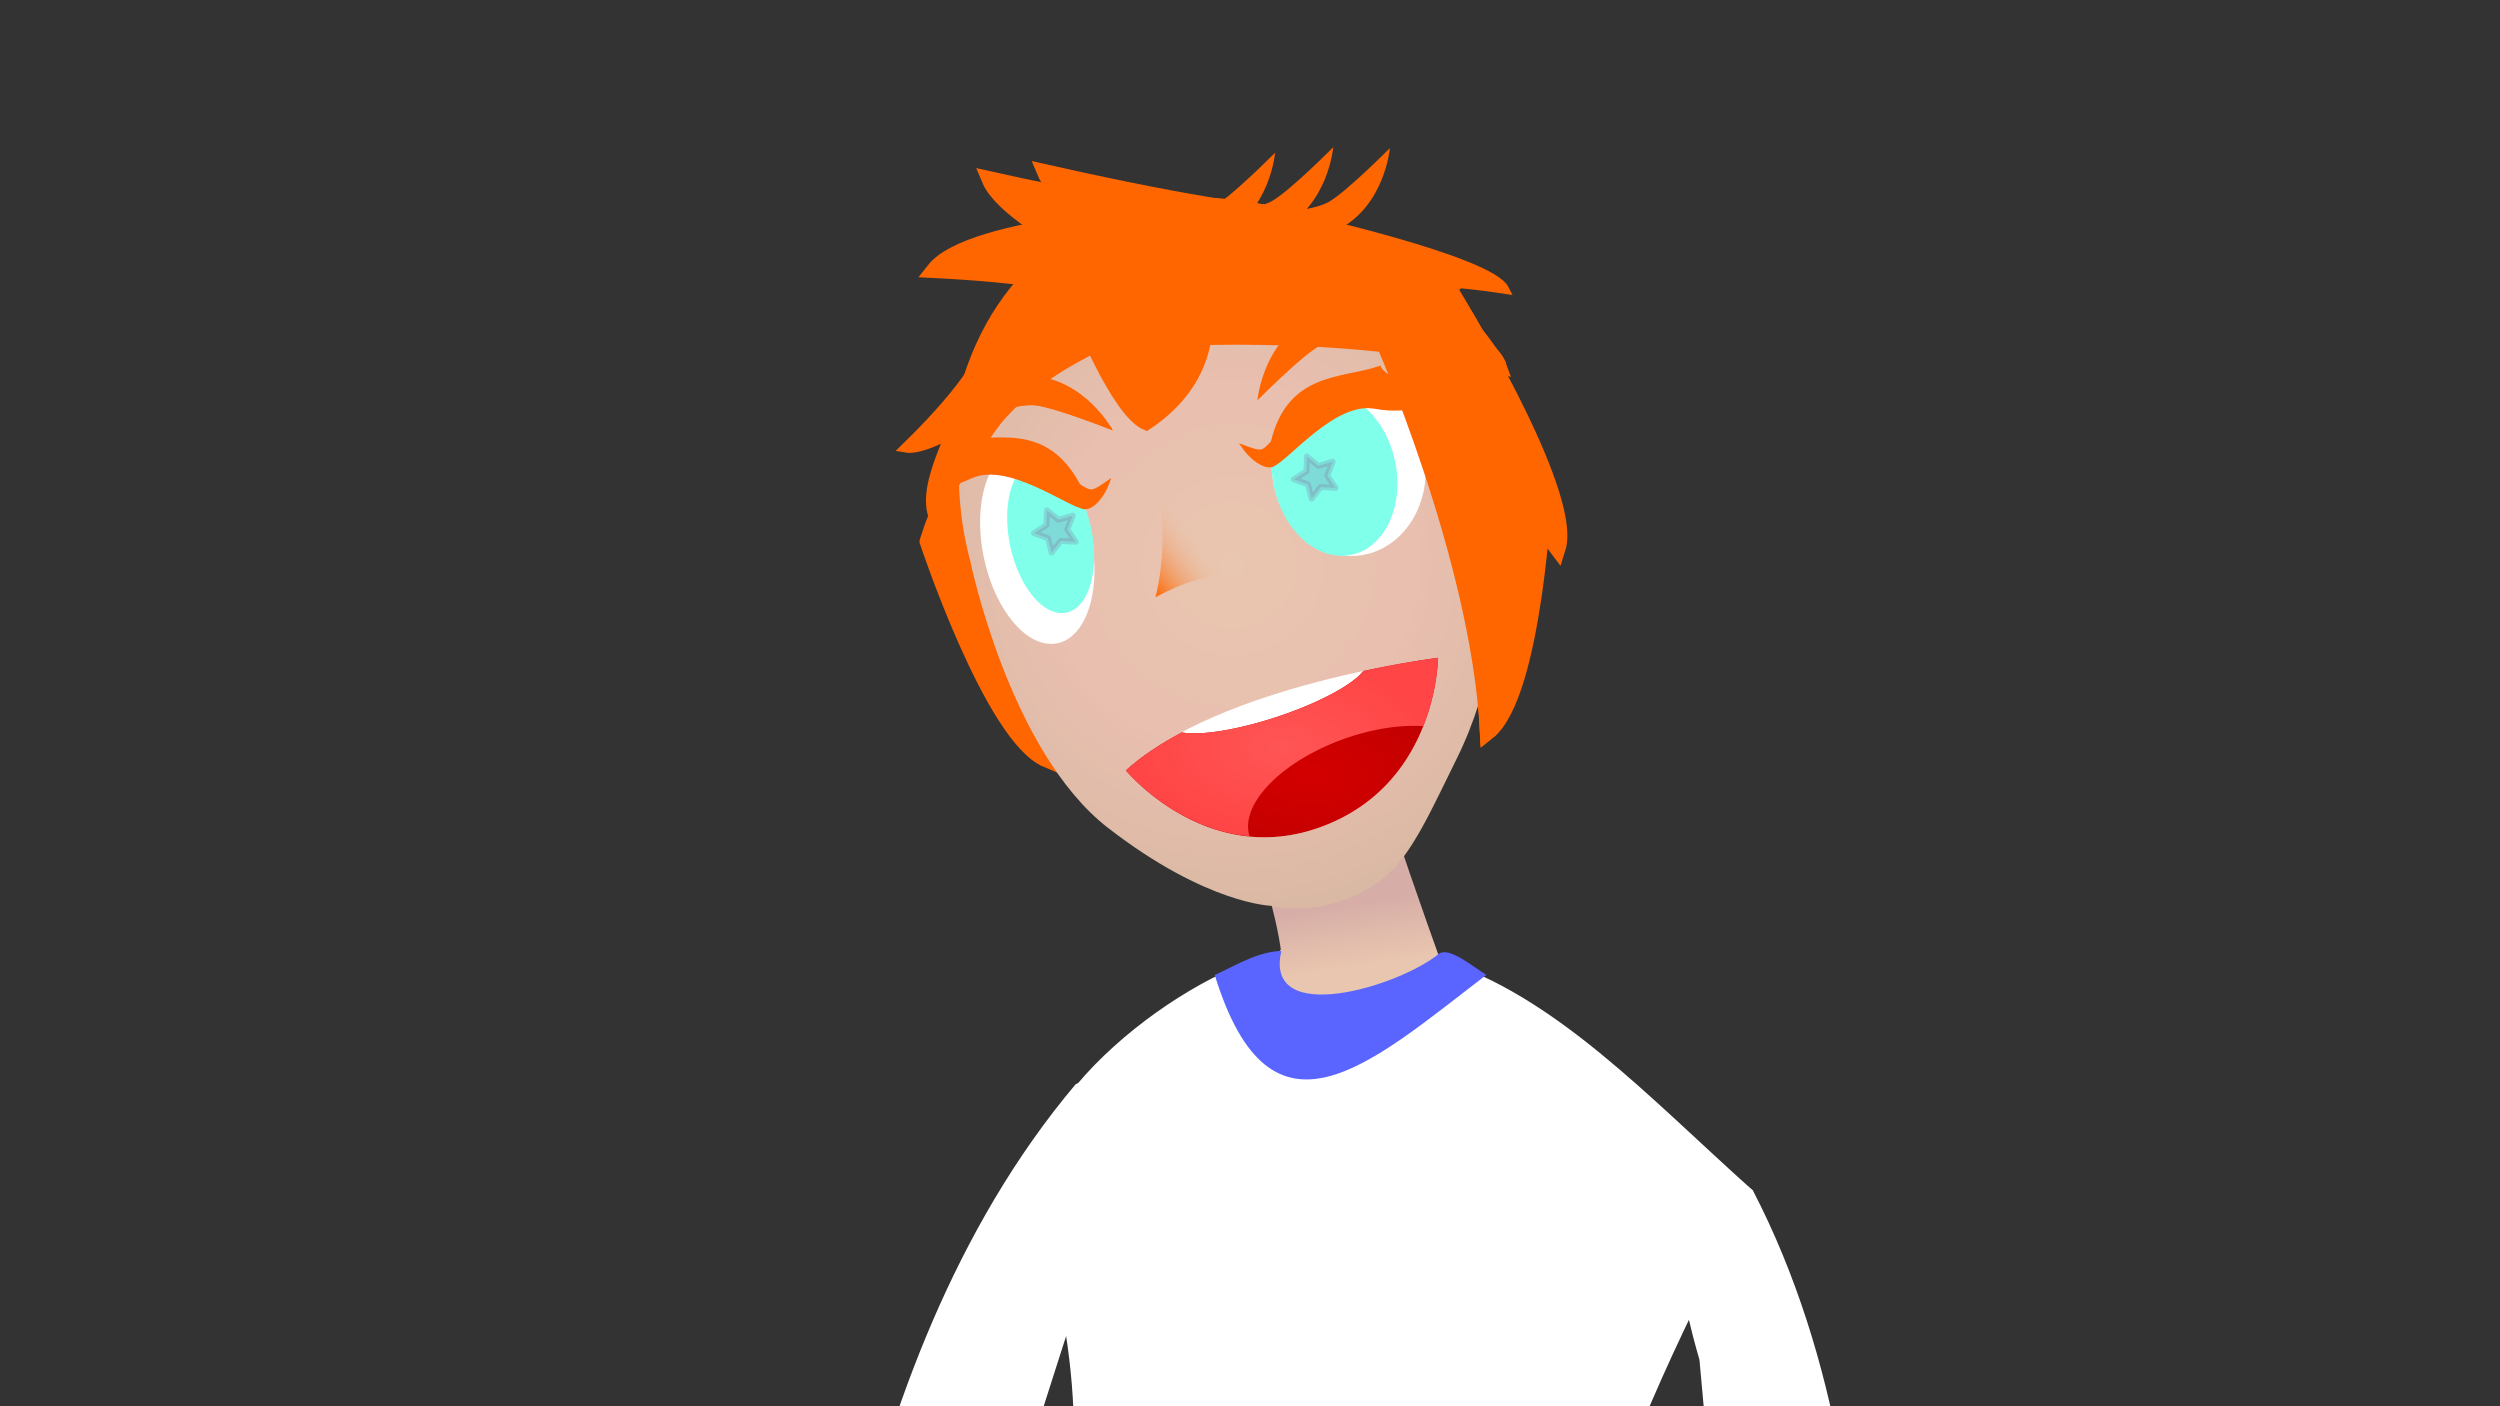 <?xml version="1.0" encoding="UTF-8" standalone="no"?>
<!-- Created with Inkscape (http://www.inkscape.org/) -->

<svg
   xmlns:dc="http://purl.org/dc/elements/1.1/"
   xmlns:cc="http://creativecommons.org/ns#"
   xmlns:rdf="http://www.w3.org/1999/02/22-rdf-syntax-ns#"
   xmlns:svg="http://www.w3.org/2000/svg"
   xmlns="http://www.w3.org/2000/svg"
   xmlns:xlink="http://www.w3.org/1999/xlink"
   xmlns:sodipodi="http://sodipodi.sourceforge.net/DTD/sodipodi-0.dtd"
   xmlns:inkscape="http://www.inkscape.org/namespaces/inkscape"
   width="1920"
   height="1080"
   viewBox="0 0 508 285.75"
   version="1.1"
   id="svg8"
   inkscape:version="0.92.2 (5c3e80d, 2017-08-06)"
   sodipodi:docname="orion derp.svg"
   inkscape:export-filename="/home/mbrickn/Projects/aXVI/game/images/characters/orion/orion derp.png"
   inkscape:export-xdpi="96"
   inkscape:export-ydpi="96">
  <rect x="0" y="0" width="508" height="285.75" fill="#333333" stroke="none"/>
  <title
     id="title891">Orion</title>
  <defs
     id="defs2">
    <linearGradient
       inkscape:collect="always"
       id="linearGradient4566">
      <stop
         style="stop-color:#e9c6af;stop-opacity:1;"
         offset="0"
         id="stop4562" />
      <stop
         id="stop4570"
         offset="0.523"
         style="stop-color:#e9bfaf;stop-opacity:1" />
      <stop
         style="stop-color:#dab9a4;stop-opacity:1"
         offset="1"
         id="stop4564" />
    </linearGradient>
    <linearGradient
       inkscape:collect="always"
       id="linearGradient4540">
      <stop
         style="stop-color:#e6e6e6;stop-opacity:1;"
         offset="0"
         id="stop4536" />
      <stop
         style="stop-color:#ffffff;stop-opacity:1"
         offset="1"
         id="stop4538" />
    </linearGradient>
    <linearGradient
       inkscape:collect="always"
       id="linearGradient4524">
      <stop
         style="stop-color:#ffffff;stop-opacity:1;"
         offset="0"
         id="stop4520" />
      <stop
         style="stop-color:#ebebeb;stop-opacity:1"
         offset="1"
         id="stop4522" />
    </linearGradient>
    <linearGradient
       inkscape:collect="always"
       id="linearGradient4516">
      <stop
         style="stop-color:#ff5555;stop-opacity:1;"
         offset="0"
         id="stop4512" />
      <stop
         style="stop-color:#ff4545;stop-opacity:1"
         offset="1"
         id="stop4514" />
    </linearGradient>
    <linearGradient
       inkscape:collect="always"
       id="linearGradient4508">
      <stop
         style="stop-color:#d40000;stop-opacity:1;"
         offset="0"
         id="stop4504" />
      <stop
         style="stop-color:#c00000;stop-opacity:1"
         offset="1"
         id="stop4506" />
    </linearGradient>
    <linearGradient
       inkscape:collect="always"
       id="linearGradient4491">
      <stop
         style="stop-color:#d6ada7;stop-opacity:1;"
         offset="0"
         id="stop4487" />
      <stop
         style="stop-color:#e9c6af;stop-opacity:1"
         offset="1"
         id="stop4489" />
    </linearGradient>
    <linearGradient
       inkscape:collect="always"
       id="linearGradient4482">
      <stop
         style="stop-color:#e6e6e6;stop-opacity:1;"
         offset="0"
         id="stop4478" />
      <stop
         style="stop-color:#bebebe;stop-opacity:1"
         offset="1"
         id="stop4480" />
    </linearGradient>
    <linearGradient
       inkscape:collect="always"
       id="linearGradient4336">
      <stop
         style="stop-color:#ff6600;stop-opacity:1"
         offset="0"
         id="stop4332" />
      <stop
         style="stop-color:#e9c6af;stop-opacity:0"
         offset="1"
         id="stop4334" />
    </linearGradient>
    <linearGradient
       inkscape:collect="always"
       xlink:href="#linearGradient4482"
       id="linearGradient4484"
       x1="1310.76"
       y1="1391.546"
       x2="2094.77"
       y2="1437.228"
       gradientUnits="userSpaceOnUse"
       gradientTransform="matrix(0.265,0,0,0.265,264.893,0)" />
    <linearGradient
       inkscape:collect="always"
       xlink:href="#linearGradient4524"
       id="linearGradient4526"
       x1="486.81"
       y1="196.831"
       x2="490.214"
       y2="310.293"
       gradientUnits="userSpaceOnUse"
       gradientTransform="translate(0.305,-29.044)" />
    <linearGradient
       inkscape:collect="always"
       id="linearGradient4365">
      <stop
         style="stop-color:#ffffff;stop-opacity:1"
         offset="0"
         id="stop4361" />
      <stop
         style="stop-color:#9f9f9f;stop-opacity:1"
         offset="1"
         id="stop4363" />
    </linearGradient>
    <linearGradient
       inkscape:collect="always"
       id="linearGradient4388">
      <stop
         style="stop-color:#5a65ff;stop-opacity:1;"
         offset="0"
         id="stop4384" />
      <stop
         style="stop-color:#a0a6ff;stop-opacity:1"
         offset="1"
         id="stop4386" />
    </linearGradient>
    <linearGradient
       inkscape:collect="always"
       id="linearGradient4372-9">
      <stop
         style="stop-color:#a1b3ff;stop-opacity:1;"
         offset="0"
         id="stop4368" />
      <stop
         style="stop-color:#9aabf3;stop-opacity:1"
         offset="1"
         id="stop4370" />
    </linearGradient>
    <linearGradient
       inkscape:collect="always"
       xlink:href="#linearGradient4372-9"
       id="linearGradient4370-9"
       x1="416.925"
       y1="524.573"
       x2="410.161"
       y2="326.774"
       gradientUnits="userSpaceOnUse" />
    <linearGradient
       inkscape:collect="always"
       xlink:href="#linearGradient4388"
       id="linearGradient5339"
       gradientUnits="userSpaceOnUse"
       x1="416.925"
       y1="524.573"
       x2="410.161"
       y2="326.774" />
    <linearGradient
       inkscape:collect="always"
       xlink:href="#linearGradient4388"
       id="linearGradient5341"
       gradientUnits="userSpaceOnUse"
       x1="416.925"
       y1="524.573"
       x2="410.161"
       y2="326.774" />
    <linearGradient
       inkscape:collect="always"
       xlink:href="#linearGradient4365"
       id="linearGradient5351"
       x1="417.16"
       y1="533.598"
       x2="411.55"
       y2="151.722"
       gradientUnits="userSpaceOnUse"
       gradientTransform="matrix(1.373,0,0,1.373,31.678,273.369)" />
    <linearGradient
       inkscape:collect="always"
       xlink:href="#linearGradient4540"
       id="linearGradient4542-7"
       x1="355.873"
       y1="254.051"
       x2="372.033"
       y2="206.744"
       gradientUnits="userSpaceOnUse"
       gradientTransform="matrix(-1.21,-0.648,-0.648,1.21,1107.873,499.037)" />
    <linearGradient
       inkscape:collect="always"
       xlink:href="#linearGradient4491"
       id="linearGradient4397-8"
       gradientUnits="userSpaceOnUse"
       gradientTransform="matrix(1.191,-0.682,-0.682,-1.191,98.087,1010.056)"
       x1="395.595"
       y1="109.93"
       x2="421.509"
       y2="109.93" />
    <linearGradient
       inkscape:collect="always"
       xlink:href="#linearGradient4336"
       id="linearGradient4338-8"
       x1="400.74"
       y1="81.008"
       x2="409.048"
       y2="74.761"
       gradientUnits="userSpaceOnUse"
       gradientTransform="matrix(1.373,0,0,1.373,21.272,215.698)" />
    <radialGradient
       inkscape:collect="always"
       xlink:href="#linearGradient4508"
       id="radialGradient4510-4"
       cx="421.741"
       cy="112.348"
       fx="421.741"
       fy="112.348"
       r="15.806"
       gradientTransform="matrix(2.007,5.5699519e-7,-3.2030606e-7,1.154,-243.422,233.375)"
       gradientUnits="userSpaceOnUse" />
    <radialGradient
       inkscape:collect="always"
       xlink:href="#linearGradient4516"
       id="radialGradient4518-3"
       cx="418.915"
       cy="107.485"
       fx="418.915"
       fy="107.485"
       r="15.806"
       gradientTransform="matrix(2.007,0,0,1.148,-243.422,233.98)"
       gradientUnits="userSpaceOnUse" />
    <linearGradient
       inkscape:collect="always"
       xlink:href="#linearGradient4491"
       id="linearGradient4493-8"
       x1="1602.919"
       y1="434.683"
       x2="1608.469"
       y2="470.792"
       gradientUnits="userSpaceOnUse"
       gradientTransform="matrix(0.363,0,0,0.363,28.044,231.136)" />
    <linearGradient
       inkscape:collect="always"
       xlink:href="#linearGradient4491"
       id="linearGradient4397-8-0"
       gradientUnits="userSpaceOnUse"
       gradientTransform="matrix(-1.011,-0.929,0.929,-1.011,1009.58,1118.28)"
       x1="395.595"
       y1="109.93"
       x2="421.509"
       y2="109.93" />
    <linearGradient
       inkscape:collect="always"
       xlink:href="#linearGradient4540"
       id="linearGradient4542-7-0"
       x1="355.873"
       y1="254.051"
       x2="372.033"
       y2="206.744"
       gradientUnits="userSpaceOnUse"
       gradientTransform="matrix(1.324,-0.364,0.364,1.324,137.766,396.651)" />
    <radialGradient
       inkscape:collect="always"
       xlink:href="#linearGradient4566"
       id="radialGradient912"
       cx="404.558"
       cy="34.232"
       fx="404.558"
       fy="34.232"
       r="40.508"
       gradientTransform="matrix(1.674,-0.493,0.487,1.652,-106.777,463.347)"
       gradientUnits="userSpaceOnUse" />
  </defs>
  <sodipodi:namedview
     id="base"
     pagecolor="#ffffff"
     bordercolor="#666666"
     borderopacity="1.0"
     inkscape:pageopacity="0.0"
     inkscape:pageshadow="2"
     inkscape:zoom="0.70000002"
     inkscape:cx="856.20695"
     inkscape:cy="560.67633"
     inkscape:document-units="mm"
     inkscape:current-layer="layer3"
     showgrid="false"
     inkscape:window-width="1440"
     inkscape:window-height="863"
     inkscape:window-x="1920"
     inkscape:window-y="0"
     inkscape:window-maximized="1"
     units="px"
     inkscape:pagecheckerboard="true"
     inkscape:document-rotation="0"
     fit-margin-top="0"
     fit-margin-left="0"
     fit-margin-right="0"
     fit-margin-bottom="0">
    <inkscape:grid
       type="xygrid"
       id="grid4485"
       originx="-336.681"
       originy="205.558" />
  </sodipodi:namedview>
  <g
     inkscape:label="Head"
     inkscape:groupmode="layer"
     id="layer1"
     transform="translate(-336.681,-216.808)" />
  <g
     inkscape:groupmode="layer"
     id="layer3"
     inkscape:label="Body"
     style="display:inline"
     transform="translate(-336.681,-205.558)">
    <path
       style="fill:url(#linearGradient4493-8);fill-opacity:1;stroke:none;stroke-width:1.802px;stroke-linecap:butt;stroke-linejoin:miter;stroke-opacity:1"
       d="m 615.581,365.736 c -6.87,0.095 -24.976,9.772 -24.976,9.772 0,0 4.866,12.653 6.34,22.961 -0.17,0.354 -0.446,0.503 -0.72,0.685 -20.229,14.914 -22.783,24.089 -36.06,45.977 -11.804,21.562 15.689,33.457 37.847,38.502 22.159,5.045 46.282,-5.832 94.744,-34.491 -21.361,-19.076 -39.222,-40.853 -63.324,-48.261 -0.065,-0.18 -0.124,-0.348 -0.204,-0.569 0.026,-0.294 0.031,-0.392 -0.008,-0.022 -2.315,-6.459 -10.101,-28.328 -11.076,-33.204 -0.196,-0.978 -1.137,-1.371 -2.563,-1.351 z"
       id="path4612-6"
       inkscape:connector-curvature="0"
       sodipodi:nodetypes="ccccccccccccc" />
    <g
       aria-label="Toledo State University Northern 1870"
       transform="matrix(0.265,0,0,0.265,-116.913,-9.171)"
       style="font-style:normal;font-weight:normal;font-size:40px;font-family:sans-serif;display:inline;fill:#000000;fill-opacity:1;stroke:none"
       id="flowRoot4340" />
    <path
       style="display:inline;fill:#ffffff;fill-opacity:1;stroke:none;stroke-width:1.767px;stroke-linecap:butt;stroke-linejoin:miter;stroke-opacity:1"
       d="m 596.225,399.154 c -21.807,5.346 -55.836,33.074 -49.178,52.419 20.876,61.96 -5.927,100.192 -8.537,162.708 l 121.555,0.585 c -17.82,-68.695 6.947,-115.902 32.819,-167.382 -20.903,-18.667 -40.13,-39.664 -63.7,-46.964 -23.082,11.087 -38.44,17.811 -32.96,-1.364 z"
       id="path4617-8-7"
       inkscape:connector-curvature="0"
       sodipodi:nodetypes="ccccccc" />
    <path
       style="display:inline;fill:#5a65ff;fill-opacity:1;stroke:none;stroke-width:1.802px;stroke-linecap:butt;stroke-linejoin:miter;stroke-opacity:1"
       d="m 638.708,403.657 c -2.767,-1.695 -7.345,-5.607 -9.533,-4.373 -8.158,6.781 -35.765,15.053 -32.123,-0.479 -5.233,0.048 -11.173,4.021 -13.544,4.842 11.396,37.039 31.547,18.099 55.199,0.01 z"
       id="path4644-8"
       inkscape:connector-curvature="0"
       sodipodi:nodetypes="ccccc" />
    <path
       style="display:inline;fill:url(#linearGradient5351);fill-opacity:1;stroke:none;stroke-width:0.556px;stroke-linecap:butt;stroke-linejoin:miter;stroke-opacity:1"
       d="m 538.51,614.281 c 0,0 -15.232,141.725 -12.986,156.881 2.485,16.777 26.462,135.237 37.923,138.417 11.461,3.18 24.5,3.129 24.021,-5.572 -0.479,-8.701 -10.414,-119.101 -14.39,-135.338 -3.422,-13.973 8.41,-78.979 13.067,-95.955 0.902,-0.676 1.812,-1.366 2.719,-2.051 1.016,0.382 2.051,0.682 3.108,0.886 0,0 3.549,75.668 4.441,90.773 0.898,15.221 18.024,145.699 29.329,148.37 11.305,2.67 24.284,2.015 24.086,-6.719 -0.198,-8.733 0.786,-113.216 -2.651,-129.37 -2.084,-9.795 9.313,-62.318 13.716,-105.396 2.859,-27.971 -0.825,-54.341 -0.825,-54.341 z"
       id="path4300-4-6"
       inkscape:connector-curvature="0" />
    <g
       transform="matrix(1.373,0,0,1.373,23.019,224.074)"
       id="g4346-2"
       style="display:inline;fill:url(#linearGradient4370-9);fill-opacity:1;stroke:none">
      <path
         sodipodi:nodetypes="cccccsscccc"
         inkscape:connector-curvature="0"
         id="path4302-5-1"
         d="m 352.6,525.627 c 4.991,0.371 36.726,1.195 38.349,0.128 4.879,-8.229 8.161,0.595 9.12,0.466 1.396,-0.252 14.055,0.14 14.21,-1.636 0.155,-1.776 2.998,-26.869 0.948,-30.334 -0.305,-0.516 1.001,-8.64 -3.467,-11.669 -10.06,-6.82 -21.061,-0.719 -26.14,0.824 -2.658,0.808 3.091,11.274 3.901,14.199 -6.325,16.655 -31.775,18.257 -45.84,12.548 -3.161,7.367 5.284,14.974 8.918,15.473 z"
         style="fill:url(#linearGradient5339);fill-opacity:1;stroke:none;stroke-width:0.291px;stroke-linecap:butt;stroke-linejoin:miter;stroke-opacity:1" />
      <path
         style="fill:url(#linearGradient5341);fill-opacity:1;stroke:none;stroke-width:0.291px;stroke-linecap:butt;stroke-linejoin:miter;stroke-opacity:1"
         d="m 445.888,527.212 c 1.396,-0.252 15.287,-0.851 15.442,-2.627 0.155,-1.776 2.998,-26.869 0.948,-30.334 -0.305,-0.516 0.737,-7.726 -2.071,-12.336 -10.539,-17.305 -24.102,-1.191 -29.181,0.353 -2.658,0.808 2.253,13.144 3.064,16.07 -15.337,34.874 -15.83,24.744 11.797,28.875 z"
         id="path4306-03-7"
         inkscape:connector-curvature="0"
         sodipodi:nodetypes="cccsscc" />
    </g>
    <path
       style="display:inline;fill:none;stroke:#ffffff;stroke-width:1.05;stroke-linecap:butt;stroke-linejoin:miter;stroke-miterlimit:4;stroke-dasharray:1.05, 1.05;stroke-dashoffset:0;stroke-opacity:1"
       d="m 627.662,629.855 c 0,0 -3.314,21.008 18.5,21.012"
       id="path4309-8"
       inkscape:connector-curvature="0" />
    <path
       inkscape:connector-curvature="0"
       id="path4313-5"
       d="m 560.949,629.855 c 0,0 3.314,21.008 -18.5,21.012"
       style="display:inline;fill:none;stroke:#ffffff;stroke-width:1.05;stroke-linecap:butt;stroke-linejoin:miter;stroke-miterlimit:4;stroke-dasharray:1.05, 1.05;stroke-dashoffset:0;stroke-opacity:1" />
    <path
       style="display:inline;fill:url(#linearGradient4397-8);fill-opacity:1;stroke:none;stroke-width:0.363px;stroke-linecap:butt;stroke-linejoin:miter;stroke-opacity:1"
       d="m 521.195,574.383 c 0,0 -1.095,30.389 1.281,38.088 0.573,1.856 1.91,8.909 0.698,9.234 -1.394,0.375 -3.758,-7.397 -6.193,-6.954 -3.048,0.445 2.97,10.428 -1.529,10.892 -2.977,0.854 -2.911,-9.878 -3.986,-9.951 -1.147,-0.078 2.392,9.824 -1.413,10.429 -2.668,0.425 -3.228,-8.821 -4.062,-9.096 -0.71,-0.235 0.487,6.812 -2.078,7.095 -1.641,0.182 -2.159,-3.05 -2.691,-5.42 -1.692,-7.542 -0.324,-14.226 -0.324,-14.226 0,0 -2.594,6.689 -5.251,6.19 -2.658,-0.499 1.742,-7.727 3.479,-11.318 1.737,-3.591 3.908,-24.225 3.908,-24.225 z"
       id="path4352-75"
       inkscape:connector-curvature="0"
       sodipodi:nodetypes="ccsccsssscccscc" />
    <path
       sodipodi:nodetypes="cccccc"
       inkscape:connector-curvature="0"
       id="path4642-3"
       d="m 558.258,461.808 c 0,0 -30.648,93.478 -31.986,107.789 -1.338,14.311 -32.843,23.121 -27.849,14.148 4.995,-8.973 7.233,-99.06 56.83,-157.865 32.2,-15.518 3.005,35.929 3.005,35.929 z"
       style="display:inline;fill:url(#linearGradient4542-7);fill-opacity:1;stroke:none;stroke-width:1.802px;stroke-linecap:butt;stroke-linejoin:miter;stroke-opacity:1" />
    <path
       sodipodi:nodetypes="cccc"
       style="fill:#ff6600;fill-opacity:1;stroke:#ff6600;stroke-width:3.241;stroke-linecap:butt;stroke-linejoin:miter;stroke-miterlimit:4;stroke-dasharray:none;stroke-opacity:1"
       d="m 525.16,315.577 c 0,0 13.147,39.695 24.27,44.348 -7.797,-34.569 -4.473,-44.888 -4.473,-44.888 0,0 -9.741,-31.436 -19.797,0.54 z"
       id="path4316-0"
       inkscape:connector-curvature="0" />
    <path
       sodipodi:nodetypes="cccc"
       style="fill:#ff6600;fill-opacity:1;stroke:#ff6600;stroke-width:3.241;stroke-linecap:butt;stroke-linejoin:miter;stroke-miterlimit:4;stroke-dasharray:none;stroke-opacity:1"
       d="m 631.163,264.226 c 0,0 25.689,41.332 22.023,52.817 -21.27,-28.344 -31.283,-32.501 -31.283,-32.501 0,0 -21.608,-33.385 9.261,-20.317 z"
       id="path4314-4"
       inkscape:connector-curvature="0" />
    <path
       inkscape:connector-curvature="0"
       id="path4312-8"
       d="m 650.484,305.014 c 0,0 -2.005,41.768 -11.47,49.236 -1.772,-35.393 -7.745,-44.44 -7.745,-44.44 0,0 0.941,-32.897 19.215,-4.796 z"
       style="fill:#ff6600;fill-opacity:1;stroke:#ff6600;stroke-width:3.241;stroke-linecap:butt;stroke-linejoin:miter;stroke-miterlimit:4;stroke-dasharray:none;stroke-opacity:1"
       sodipodi:nodetypes="cccc" />
    <path
       style="fill:url(#radialGradient912);fill-opacity:1;stroke:none;stroke-width:1.802px;stroke-linecap:butt;stroke-linejoin:miter;stroke-opacity:1"
       d="m 533.803,319.379 c 0,0 7.872,38.789 28.022,54.402 20.15,15.613 33.31,15.85 33.31,15.85 0,0 11.765,3.03 22.894,-5.837 5.559,-4.429 9.828,-14.37 14.651,-24.06 14.479,-29.091 9.047,-69.799 9.047,-69.799 0,0 -25.597,-53.654 -77.197,-35.631 -45.565,15.915 -30.728,65.075 -30.728,65.075 z"
       id="path4487-8"
       inkscape:connector-curvature="0"
       sodipodi:nodetypes="cccsscsc" />
    <ellipse
       ry="18.025"
       rx="15.611"
       cy="375.001"
       cx="568.067"
       id="ellipse4497-8"
       style="fill:#ffffff;fill-opacity:1;stroke:none;stroke-width:7.321;stroke-linecap:round;stroke-linejoin:round;stroke-miterlimit:4;stroke-dasharray:none;stroke-opacity:1;paint-order:stroke fill markers"
       transform="rotate(-7.229)" />
    <path
       sodipodi:nodetypes="cscc"
       style="fill:url(#linearGradient4338-8);fill-opacity:1;stroke:none;stroke-width:1.199;stroke-linecap:butt;stroke-linejoin:miter;stroke-miterlimit:4;stroke-dasharray:none;stroke-opacity:1"
       d="m 570.72,296.461 c 0,0 2.8,10.851 2.071,21.844 -0.195,2.938 -0.604,5.878 -1.329,8.612 12.614,-6.802 17.612,-3.653 17.612,-3.653"
       id="path4489-97"
       inkscape:connector-curvature="0" />
    <ellipse
       ry="20.156"
       rx="11.113"
       cy="421.122"
       cx="471.766"
       id="ellipse4499-7"
       style="fill:#ffffff;fill-opacity:1;stroke:none;stroke-width:8;stroke-linecap:round;stroke-linejoin:round;stroke-miterlimit:4;stroke-dasharray:none;stroke-opacity:1;paint-order:stroke fill markers"
       transform="rotate(-11.718)" />
    <ellipse
       style="fill:#80ffeb;fill-opacity:1;stroke:none;stroke-width:6.147;stroke-linecap:round;stroke-linejoin:round;stroke-miterlimit:4;stroke-dasharray:none;stroke-opacity:1;paint-order:stroke fill markers"
       id="path4491-6"
       cx="474.803"
       cy="419.849"
       rx="8.424"
       ry="15.702"
       transform="rotate(-11.718)" />
    <ellipse
       style="fill:#80ffeb;fill-opacity:1;stroke:none;stroke-width:6.335;stroke-linecap:round;stroke-linejoin:round;stroke-miterlimit:4;stroke-dasharray:none;stroke-opacity:1;paint-order:stroke fill markers"
       id="path4493-4"
       cx="533.885"
       cy="419.05"
       rx="12.572"
       ry="16.763"
       transform="rotate(-11.718)" />
    <path
       style="fill:#ff6600;fill-opacity:1;stroke:none;stroke-width:2.016px;stroke-linecap:butt;stroke-linejoin:miter;stroke-opacity:1"
       d="m 534.544,290.94 c 0,0 8.36,-3.554 12.632,-3.01 4.272,0.544 15.609,5.08 15.609,5.08 0,0 -5.69,-10.516 -16.45,-11.014 -10.76,-0.497 -11.791,8.944 -11.791,8.944 z"
       id="path4513-3"
       inkscape:connector-curvature="0"
       sodipodi:nodetypes="cccsc" />
    <path
       sodipodi:nodetypes="cccsc"
       inkscape:connector-curvature="0"
       id="path4515-0"
       d="m 617.279,273.779 c 0,0 -9.084,0.065 -12.787,2.262 -3.703,2.198 -12.301,10.869 -12.301,10.869 0,0 1.038,-11.912 10.713,-16.648 9.675,-4.736 14.375,3.516 14.375,3.516 z"
       style="fill:#ff6600;fill-opacity:1;stroke:none;stroke-width:2.016px;stroke-linecap:butt;stroke-linejoin:miter;stroke-opacity:1" />
    <path
       sodipodi:nodetypes="ccccccc"
       inkscape:connector-curvature="0"
       id="path4561-3"
       d="m 595.119,300.217 c 3.028,-0.988 12.579,-13.335 20.864,-11.865 8.285,1.47 10.962,-1.755 10.962,-1.755 0,0 -9.266,-4.49 -9.914,-6.421 -7.384,2.614 -18.479,1.088 -21.855,15.203 -2.055,2.241 -2.14,2.23 -6.075,0.77 1.86,2.775 4.479,4.45 6.018,4.068 z"
       style="fill:#ff6600;fill-opacity:1;stroke:#ff6600;stroke-width:0.527px;stroke-linecap:butt;stroke-linejoin:miter;stroke-opacity:1" />
    <path
       style="fill:#ff6600;fill-opacity:1;stroke:#ff6600;stroke-width:0.527px;stroke-linecap:butt;stroke-linejoin:miter;stroke-opacity:1"
       d="m 557.187,308.786 c -3.179,-0.201 -15.51,-9.772 -23.166,-6.28 -7.655,3.492 -5.321,0.596 -5.321,0.596 0,0 2.12,-6.219 2.264,-8.251 7.803,0.688 18.166,-3.561 24.959,9.265 2.549,1.657 2.629,1.625 6.075,-0.771 -1.108,3.152 -3.227,5.427 -4.812,5.442 z"
       id="path4563-0"
       inkscape:connector-curvature="0"
       sodipodi:nodetypes="cccccccc" />
    <path
       sodipodi:nodetypes="cccsc"
       inkscape:connector-curvature="0"
       id="path4546-9"
       d="m 534.544,290.94 c 0,0 8.36,-3.554 12.632,-3.01 4.272,0.544 15.609,5.08 15.609,5.08 0,0 -5.69,-10.516 -16.45,-11.014 -10.76,-0.497 -11.791,8.944 -11.791,8.944 z"
       style="fill:#ff6600;fill-opacity:1;stroke:none;stroke-width:2.016px;stroke-linecap:butt;stroke-linejoin:miter;stroke-opacity:1" />
    <path
       style="fill:#ffffff;fill-opacity:1;stroke:none;stroke-width:0.862;stroke-linecap:round;stroke-linejoin:round;stroke-miterlimit:4;stroke-dasharray:none;stroke-opacity:1"
       d="m 565.461,362.114 c 0,0 16.615,20.164 39.981,11.356 23.365,-8.808 23.455,-34.25 23.455,-34.25 0,0 -44.479,5.484 -63.436,22.894 z"
       id="path4598-2"
       inkscape:connector-curvature="0" />
    <path
       style="fill:url(#radialGradient4510-4);fill-opacity:1;stroke:none;stroke-width:0.862;stroke-linecap:round;stroke-linejoin:round;stroke-miterlimit:4;stroke-dasharray:none;stroke-opacity:1"
       d="m 628.895,339.22 c 0,0 -6.319,0.787 -15.198,2.685 a 5.073,20.957 71.838 0 1 -17.715,9.384 5.073,20.957 71.838 0 1 -19.162,3.089 c -4.27,2.274 -8.187,4.826 -11.357,7.737 0,0 16.611,20.163 39.977,11.355 23.365,-8.808 23.456,-34.25 23.456,-34.25 z"
       id="path4602-5"
       inkscape:connector-curvature="0" />
    <path
       style="fill:url(#radialGradient4518-3);fill-opacity:1;stroke:none;stroke-width:0.862;stroke-linecap:round;stroke-linejoin:round;stroke-miterlimit:4;stroke-dasharray:none;stroke-opacity:1"
       d="m 628.895,339.22 c 0,0 -6.319,0.787 -15.198,2.685 a 5.073,20.957 71.838 0 1 -17.715,9.384 5.073,20.957 71.838 0 1 -19.162,3.089 c -4.27,2.274 -8.187,4.826 -11.357,7.737 0,0 9.904,11.945 25.142,13.392 a 12.349,24.699 70.319 0 1 19.138,-19.792 12.349,24.699 70.319 0 1 16.157,-2.61 c 2.969,-7.489 2.995,-13.886 2.995,-13.886 z"
       id="path4605-4"
       inkscape:connector-curvature="0" />
    <path
       style="fill:#ff6600;fill-opacity:1;stroke:#ff6600;stroke-width:0.527px;stroke-linecap:butt;stroke-linejoin:miter;stroke-opacity:1"
       d="m 528.938,307.515 c 13.563,-24.342 23.322,-27.605 49.016,-39.137 6.018,-2.732 49.827,1.924 63.773,21.558 -12.227,-30.417 -39.667,-45.488 -64.388,-43.783 -21.55,1.486 -41.033,15.721 -46.571,43.651 -1.793,9.993 1.885,11.002 -1.83,17.711 z"
       id="path4529-0"
       inkscape:connector-curvature="0"
       sodipodi:nodetypes="cccscc" />
    <path
       inkscape:connector-curvature="0"
       id="path4531-5"
       d="m 545.334,283.294 c 0,0 -18.172,14.523 -24.77,13.318 14.122,-13.755 15.702,-19.576 15.702,-19.576 0,0 14.078,-11.705 9.068,6.257 z"
       style="fill:#ff6600;fill-opacity:1;stroke:#ff6600;stroke-width:1.803;stroke-linecap:butt;stroke-linejoin:miter;stroke-miterlimit:4;stroke-dasharray:none;stroke-opacity:1"
       sodipodi:nodetypes="cccc" />
    <path
       sodipodi:nodetypes="cccc"
       style="fill:#ff6600;fill-opacity:1;stroke:#ff6600;stroke-width:1.803;stroke-linecap:butt;stroke-linejoin:miter;stroke-miterlimit:4;stroke-dasharray:none;stroke-opacity:1"
       d="m 533.167,283.669 c -1.451,8.106 -9.914,20.186 -6.712,27.311 9.793,-17.109 18.879,-27.686 18.879,-27.686 0,0 3.975,-8.961 -12.167,0.375 z"
       id="path4533-9"
       inkscape:connector-curvature="0" />
    <path
       sodipodi:nodetypes="cccc"
       style="fill:#ff6600;fill-opacity:1;stroke:#ff6600;stroke-width:3.241;stroke-linecap:butt;stroke-linejoin:miter;stroke-miterlimit:4;stroke-dasharray:none;stroke-opacity:1"
       d="m 641.117,279.747 c 0,0 7.362,67.035 -2.104,74.503 -1.772,-35.393 -21.734,-80.471 -21.734,-80.471 0,0 5.564,-22.134 23.838,5.968 z"
       id="path4318-4"
       inkscape:connector-curvature="0" />
    <path
       sodipodi:nodetypes="cccc"
       style="fill:#ff6600;fill-opacity:1;stroke:#ff6600;stroke-width:1.814;stroke-linecap:butt;stroke-linejoin:miter;stroke-miterlimit:4;stroke-dasharray:none;stroke-opacity:1"
       d="m 599.002,249.416 c 0,0 40.384,8.897 43.419,14.924 -19.605,-2.991 -25.235,-0.729 -25.235,-0.729 0,0 -35.639,-7.321 -18.185,-14.195 z"
       id="path4557-6"
       inkscape:connector-curvature="0" />
    <path
       inkscape:connector-curvature="0"
       id="path4559-9"
       d="m 609.433,258.015 c 0,0 22.677,5.776 25.713,11.802 -19.605,-2.991 -25.235,-0.729 -25.235,-0.729 0,0 -17.933,-4.2 -0.478,-11.073 z"
       style="fill:#ff6600;fill-opacity:1;stroke:#ff6600;stroke-width:1.814;stroke-linecap:butt;stroke-linejoin:miter;stroke-miterlimit:4;stroke-dasharray:none;stroke-opacity:1"
       sodipodi:nodetypes="cccc" />
    <path
       inkscape:connector-curvature="0"
       id="path4528-2"
       d="m 581.986,268.39 c 0,0 -39.575,-15.286 -44.234,-26.406 34.573,7.776 44.763,6.608 44.763,6.608 0,0 31.442,9.721 -0.528,19.798 z"
       style="fill:#ff6600;fill-opacity:1;stroke:#ff6600;stroke-width:3.241;stroke-linecap:butt;stroke-linejoin:miter;stroke-miterlimit:4;stroke-dasharray:none;stroke-opacity:1"
       sodipodi:nodetypes="cccc" />
    <path
       sodipodi:nodetypes="cccc"
       style="fill:#ff6600;fill-opacity:1;stroke:#ff6600;stroke-width:3.241;stroke-linecap:butt;stroke-linejoin:miter;stroke-miterlimit:4;stroke-dasharray:none;stroke-opacity:1"
       d="m 593.39,264.796 c 0,0 -39.703,-13.122 -44.362,-24.243 34.573,7.776 44.991,8.228 44.991,8.228 0,0 31.342,5.939 -0.629,16.015 z"
       id="path4534-2"
       inkscape:connector-curvature="0" />
    <path
       sodipodi:nodetypes="cccc"
       style="fill:#ff6600;fill-opacity:1;stroke:#ff6600;stroke-width:3.241;stroke-linecap:butt;stroke-linejoin:miter;stroke-miterlimit:4;stroke-dasharray:none;stroke-opacity:1"
       d="m 575.757,248.962 c 0,0 -41.767,2.005 -49.236,11.47 35.393,1.772 44.44,7.745 44.44,7.745 0,0 32.897,-0.941 4.796,-19.215 z"
       id="path4536-4"
       inkscape:connector-curvature="0" />
    <path
       style="fill:#ff6600;fill-opacity:1;stroke:none;stroke-width:2.016px;stroke-linecap:butt;stroke-linejoin:miter;stroke-opacity:1"
       d="m 582.514,248.592 c 0,0 9.084,-0.065 12.787,-2.262 3.703,-2.198 12.301,-10.869 12.301,-10.869 0,0 -1.038,11.912 -10.713,16.648 -9.675,4.736 -14.375,-3.516 -14.375,-3.516 z"
       id="path4515-3-7"
       inkscape:connector-curvature="0"
       sodipodi:nodetypes="cccsc" />
    <path
       sodipodi:nodetypes="cccsc"
       inkscape:connector-curvature="0"
       id="path4564-7"
       d="m 594.019,248.781 c 0,0 9.084,-0.065 12.787,-2.262 3.703,-2.198 12.301,-10.869 12.301,-10.869 0,0 -1.038,11.912 -10.713,16.648 -9.675,4.736 -14.375,-3.516 -14.375,-3.516 z"
       style="fill:#ff6600;fill-opacity:1;stroke:none;stroke-width:2.016px;stroke-linecap:butt;stroke-linejoin:miter;stroke-opacity:1" />
    <path
       sodipodi:nodetypes="cccsc"
       inkscape:connector-curvature="0"
       id="path4566-5"
       d="m 570.7,249.711 c 0,0 9.084,-0.065 12.787,-2.262 3.703,-2.198 12.301,-10.869 12.301,-10.869 0,0 -1.038,11.912 -10.713,16.648 -9.675,4.736 -14.375,-3.516 -14.375,-3.516 z"
       style="fill:#ff6600;fill-opacity:1;stroke:none;stroke-width:2.016px;stroke-linecap:butt;stroke-linejoin:miter;stroke-opacity:1" />
    <path
       inkscape:connector-curvature="0"
       id="path4370-4"
       d="m 554.925,268.183 c 0,0 8.409,21.689 14.719,23.965 15.096,-9.866 12.342,-23.758 12.342,-23.758 0,0 -22.363,-18.253 -27.06,-0.206 z"
       style="fill:#ff6600;fill-opacity:1;stroke:#ff6600;stroke-width:1.803;stroke-linecap:butt;stroke-linejoin:miter;stroke-miterlimit:4;stroke-dasharray:none;stroke-opacity:1"
       sodipodi:nodetypes="ccccc" />
    <path
       style="opacity:0.186;fill:#803e80;fill-opacity:1;stroke:#803e80;stroke-width:1.199;stroke-linecap:round;stroke-linejoin:round;stroke-miterlimit:4;stroke-dasharray:none;stroke-opacity:1;paint-order:stroke fill markers"
       d="m 608.071,304.701 c -1.006,-0.059 -2.012,-0.118 -3.018,-0.178 -0.619,0.795 -1.238,1.59 -1.857,2.385 -0.254,-0.975 -0.509,-1.95 -0.763,-2.925 -0.947,-0.343 -1.895,-0.686 -2.842,-1.029 0.849,-0.543 1.697,-1.087 2.546,-1.63 0.034,-1.007 0.067,-2.014 0.101,-3.021 0.779,0.639 1.558,1.278 2.337,1.918 0.968,-0.279 1.936,-0.559 2.904,-0.838 -0.367,0.938 -0.734,1.877 -1.102,2.815 0.565,0.834 1.13,1.669 1.694,2.503 z"
       id="path4556-81"
       inkscape:connector-curvature="0" />
    <path
       inkscape:connector-curvature="0"
       id="path4575-2"
       d="m 555.25,315.65 c -1.006,-0.059 -2.012,-0.118 -3.018,-0.178 -0.619,0.795 -1.238,1.59 -1.857,2.385 -0.254,-0.975 -0.509,-1.95 -0.763,-2.925 -0.947,-0.343 -1.895,-0.686 -2.842,-1.029 0.849,-0.543 1.697,-1.087 2.546,-1.63 0.034,-1.007 0.067,-2.014 0.101,-3.021 0.779,0.639 1.558,1.278 2.337,1.918 0.968,-0.279 1.936,-0.559 2.904,-0.838 -0.367,0.938 -0.734,1.877 -1.102,2.815 0.565,0.834 1.13,1.669 1.694,2.503 z"
       style="opacity:0.186;fill:#803e80;fill-opacity:1;stroke:#803e80;stroke-width:1.199;stroke-linecap:round;stroke-linejoin:round;stroke-miterlimit:4;stroke-dasharray:none;stroke-opacity:1;paint-order:stroke fill markers" />
    <path
       style="display:inline;fill:url(#linearGradient4397-8-0);fill-opacity:1;stroke:none;stroke-width:0.363px;stroke-linecap:butt;stroke-linejoin:miter;stroke-opacity:1"
       d="m 693.267,599.842 c 0,0 -5.651,29.879 -9.67,36.862 -0.969,1.683 -3.832,8.266 -2.723,8.851 1.277,0.674 5.301,-6.383 7.578,-5.413 2.874,1.108 -5.203,9.513 -0.917,10.961 2.715,1.491 5.023,-8.99 6.087,-8.824 1.135,0.178 -4.505,9.052 -0.928,10.483 2.508,1.004 5.099,-7.889 5.973,-7.973 0.744,-0.072 -1.981,6.536 0.458,7.379 1.56,0.541 2.78,-2.497 3.822,-4.691 3.318,-6.981 3.462,-13.803 3.462,-13.803 0,0 1.051,7.097 3.753,7.198 2.703,0.101 0.01,-7.921 -0.891,-11.807 -0.9,-3.887 1.544,-24.49 1.544,-24.49 z"
       id="path4352-75-1"
       inkscape:connector-curvature="0"
       sodipodi:nodetypes="ccsccsssscccscc" />
    <path
       sodipodi:nodetypes="cccccc"
       inkscape:connector-curvature="0"
       id="path4642-3-0"
       d="m 682.01,481.858 c 0,0 9.223,97.941 7.364,112.193 -1.859,14.252 26.919,29.811 24.032,19.955 -2.887,-9.856 14.848,-98.208 -20.521,-166.523 -27.973,-22.253 -10.874,34.375 -10.874,34.375 z"
       style="display:inline;fill:url(#linearGradient4542-7-0);fill-opacity:1;stroke:none;stroke-width:1.802px;stroke-linecap:butt;stroke-linejoin:miter;stroke-opacity:1" />
    <path
       sodipodi:nodetypes="cccc"
       style="display:inline;fill:#ff6600;fill-opacity:1;stroke:#ff6600;stroke-width:3.241;stroke-linecap:butt;stroke-linejoin:miter;stroke-miterlimit:4;stroke-dasharray:none;stroke-opacity:1"
       d="m 570.998,254.481 c 0,0 65.981,13.942 70.12,25.266 -34.176,-9.37 -83.234,-4.484 -83.234,-4.484 0,0 -19.289,-12.198 13.114,-20.782 z"
       id="path4318-4-8"
       inkscape:connector-curvature="0" />
  </g>
  <g
     inkscape:groupmode="layer"
     id="layer2"
     inkscape:label="Decor"
     style="opacity:0.186"
     transform="translate(-336.681,-216.808)" />
</svg>
